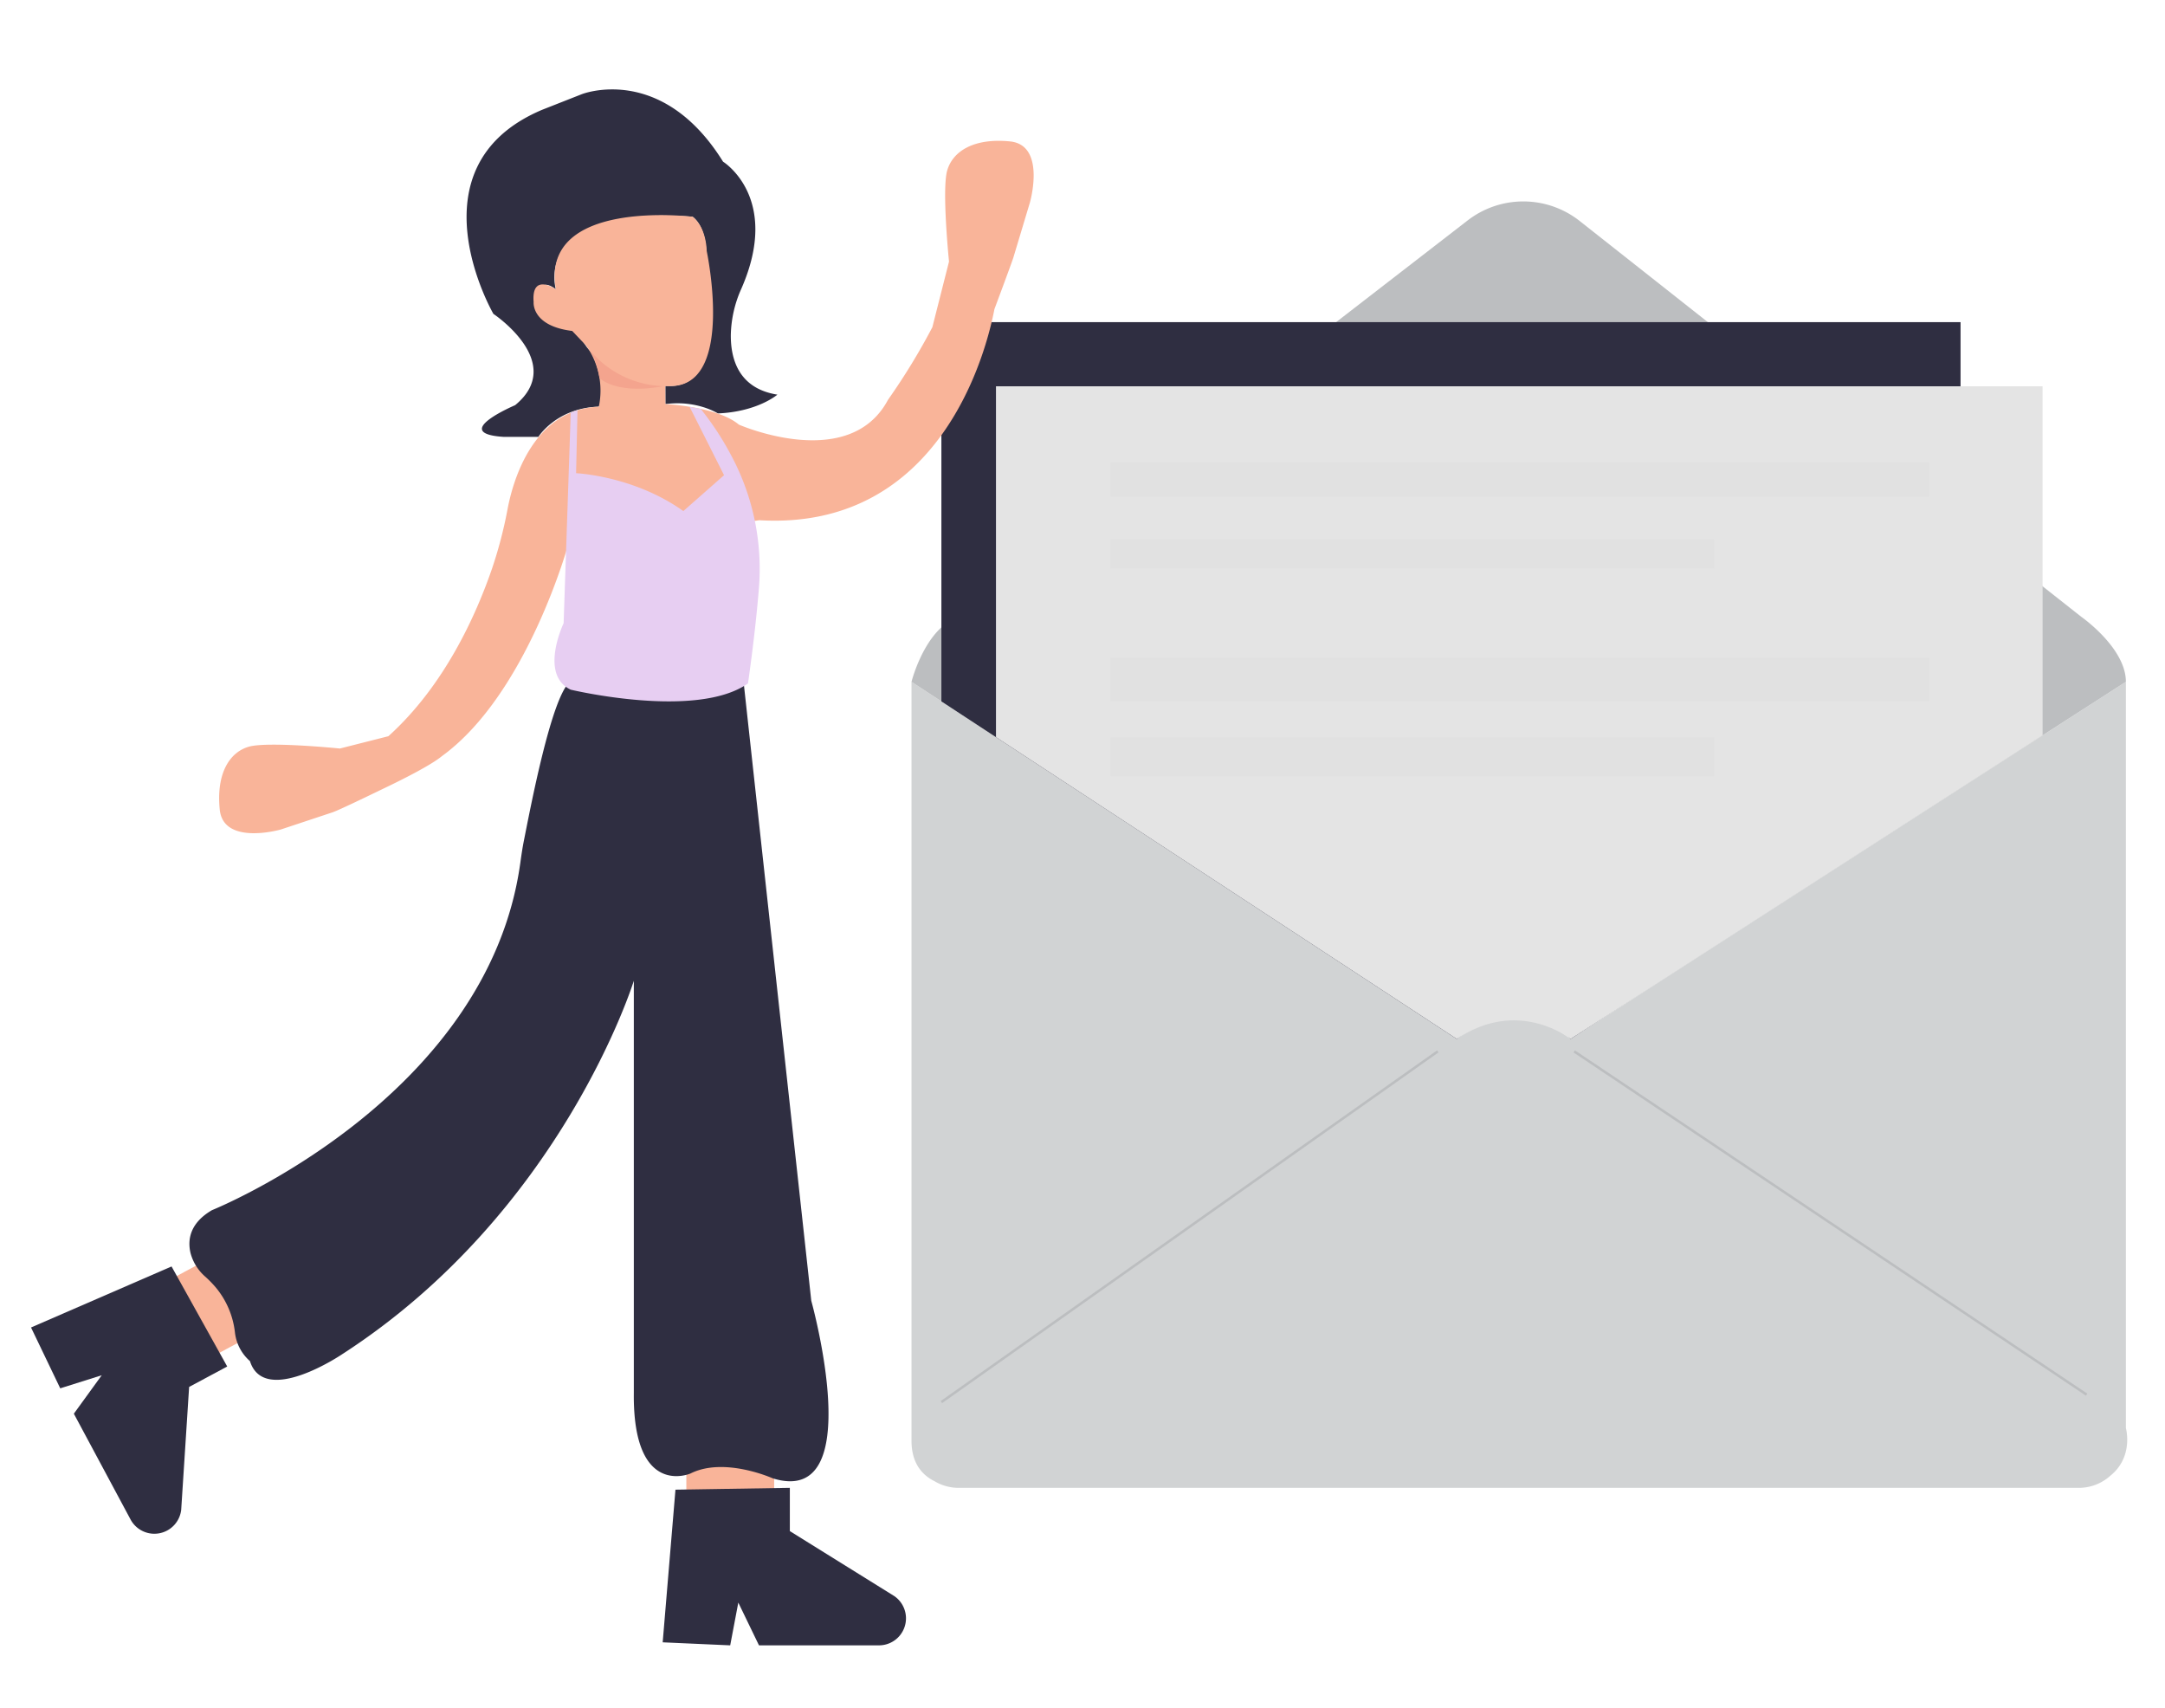 <svg id="a685048d-ea2c-456c-80cd-be2b0cc066e8" data-name="Layer 1" xmlns="http://www.w3.org/2000/svg" width="865.76" height="682.89" viewBox="0 0 865.76 682.89"><rect x="274.46" y="578.24" width="35.12" height="24.26" fill="#f9b499"/><path d="M265,656.65l27,1.21,3.24-17.1,8.27,17.1h48a10.8,10.8,0,0,0,6.13-19.68l-41.79-26V594.89l-45.74.73Z" fill="#2f2e41"/><rect x="66.02" y="511.08" width="35.12" height="24.26" transform="translate(505.18 202.3) rotate(61.8)" fill="#f9b499"/><path d="M12.41,530.77,24.09,555.1l16.59-5.23L29.53,565.24l22.69,42.32a10.8,10.8,0,0,0,20.24-3.9l3.17-49.12,15.23-8.17-22.26-40Z" fill="#2f2e41"/><path d="M227.94,272.61s36,6.81,66.29-1.05a2.59,2.59,0,0,1,3.24,2.17l26.95,246.34s23.17,83-15.45,71c0,0-19.31-8.69-32.83-1.93,0,0-23.17,10.14-22.68-32.34V392.15s-28.61,92.44-116.58,149.28c0,0-31.14,21.12-36.93,2.78a17.86,17.86,0,0,1-6-11.47,34,34,0,0,0-7.68-18,46,46,0,0,0-4.07-4.19,19,19,0,0,1-6-9.5c-1.22-5.11-.48-11.89,8.54-17.18,0,0,110.22-44.24,123.33-138.87.4-2.9.82-5.81,1.39-8.69C212,323.64,220.47,278.63,227.94,272.61Z" fill="#2f2e41"/><path d="M277,86.7s5.23,3.32,5.43,14.52c0,0,11.46,55.71-16.35,53l0,7.35c12.54-1.69,21,3.73,21,3.73,15.93-.68,23.79-7.51,23.79-7.51-15.48-2.45-18.73-14.21-18.62-24a47.34,47.34,0,0,1,4.23-18.41c15.94-36.41-7.33-50.73-7.33-50.73-24.62-39.59-56.48-27-56.48-27l-15.93,6.27c-53.59,22.69-19.43,81.58-19.43,81.58S226.66,145,206,162c0,0-26.43,11.22-4.71,12.67h14s7.24-11.58,24.14-12.07c0,0,6.45-11.05-.3-19.74a16.49,16.49,0,0,1-7.43-10.55s-19.19.36-14.84-17.74c0,0,1.07-2.17,5.41,1.09,0,0-10.12-33.67,54.67-29" fill="#2f2e41"/><path d="M850.12,571V272.61L628.06,415.42c-6.85-5.43-13.55-7.7-19.61-8.2a33.81,33.81,0,0,0-25.89,8.2L364.5,272.61V576.06c0,9.3,4.58,13.9,9.23,16.18a18.7,18.7,0,0,0,9.59,2.65h448a18.75,18.75,0,0,0,12.54-4.81C853.35,582.48,850.12,571,850.12,571Z" fill="#d1d3d4"/><path d="M364.5,272.61s4.33-17.32,14.95-24.08L586.89,88.14a36.36,36.36,0,0,1,22.26-7.6h0a36.39,36.39,0,0,1,22.55,7.82L832.26,246.6s17.86,12.43,17.86,26L628.06,415.42s-16.17-20.41-45.5,0Z" fill="#bcbec0"/><path d="M784,313.21V128.81H376.45V280.43l206.11,135s23.78-21.38,45.5,0Z" fill="#2f2e41"/><path d="M398.28,154.45H816.81V294L628.06,415.42s-20.75-16.76-45.5,0L398.28,294.73Z" fill="#e4e4e4"/><rect x="444.14" y="184.81" width="327.37" height="13.86" fill="#e1e1e1"/><rect x="444.14" y="215.6" width="241.37" height="11.69" fill="#e1e1e1"/><rect x="444.14" y="263.01" width="327.37" height="17.42" fill="#e1e1e1"/><rect x="444.14" y="294.87" width="241.37" height="15.45" fill="#e1e1e1"/><line x1="629.51" y1="420.38" x2="834.43" y2="557.63" fill="none" stroke="#bcbec0" stroke-miterlimit="10"/><line x1="574.96" y1="420.38" x2="376.45" y2="560.6" fill="none" stroke="#bcbec0" stroke-miterlimit="10"/><path d="M403.89,56.54c-14.56-1.45-22.93,4-25.12,11.65s.73,36.4.73,36.4l-6.66,26.24a260.47,260.47,0,0,1-17.72,29c-15.59,29.29-59.66,9.94-59.66,9.94-8.6-7.25-29.37-8.2-29.37-8.2l-.08-12-31.4-11.09a31.11,31.11,0,0,1,4.85,24.13c-26.25,1.07-34.29,29.46-36.46,40.78a174,174,0,0,1-6.18,23.77c-6.38,18.6-19,46.91-41.51,67.2l-19.39,4.92s-28.76-2.91-36.4-.73-13.1,10.56-11.65,25.12,24.39,8,24.39,8l20.7-6.87c2.14-.71,12.53-5.69,19.48-9.06,8.43-4,19.94-9.82,24.26-13.4,34.28-24.86,50.69-85.2,50.69-85.2L280,211.36,303.66,208c72.71,4.28,90.85-67.89,94-84.4,0,0,6.46-17.26,7.55-20.54l6.65-22.11S418.45,58,403.89,56.54Z" fill="#f9b499"/><path d="M280.21,163.49a117.19,117.19,0,0,1,12.58,19.34,96,96,0,0,1,10.67,52.61c-1.49,18.46-4.35,37.81-4.35,37.81-20.56,14.54-70.88,2.51-70.88,2.51-12.71-6-2.84-26.58-2.84-26.58L228.23,165l2.71-1-.57,25.2s23.07,1,42.89,15.14L289.54,190l-13.76-27.32Z" fill="#E7CEF2"/><path d="M239.75,151.24s-1-6.73-3.56-10.73c0,0,16,13.9,29.86,13.71C266.05,154.22,248.86,158.37,239.75,151.24Z" fill="#f4a48e"/><path d="M228.82,132.32c-16.42-2-15.43-11.56-15.43-11.56-.95-11.92,8.91-5.09,8.91-5.09-6.59-36.62,54.67-29,54.67-29,5.63,4.4,5.63,13.68,5.63,13.68s11.29,52.93-13.72,54a39.9,39.9,0,0,1-34.27-15.93Z" fill="#f9b499"/></svg>